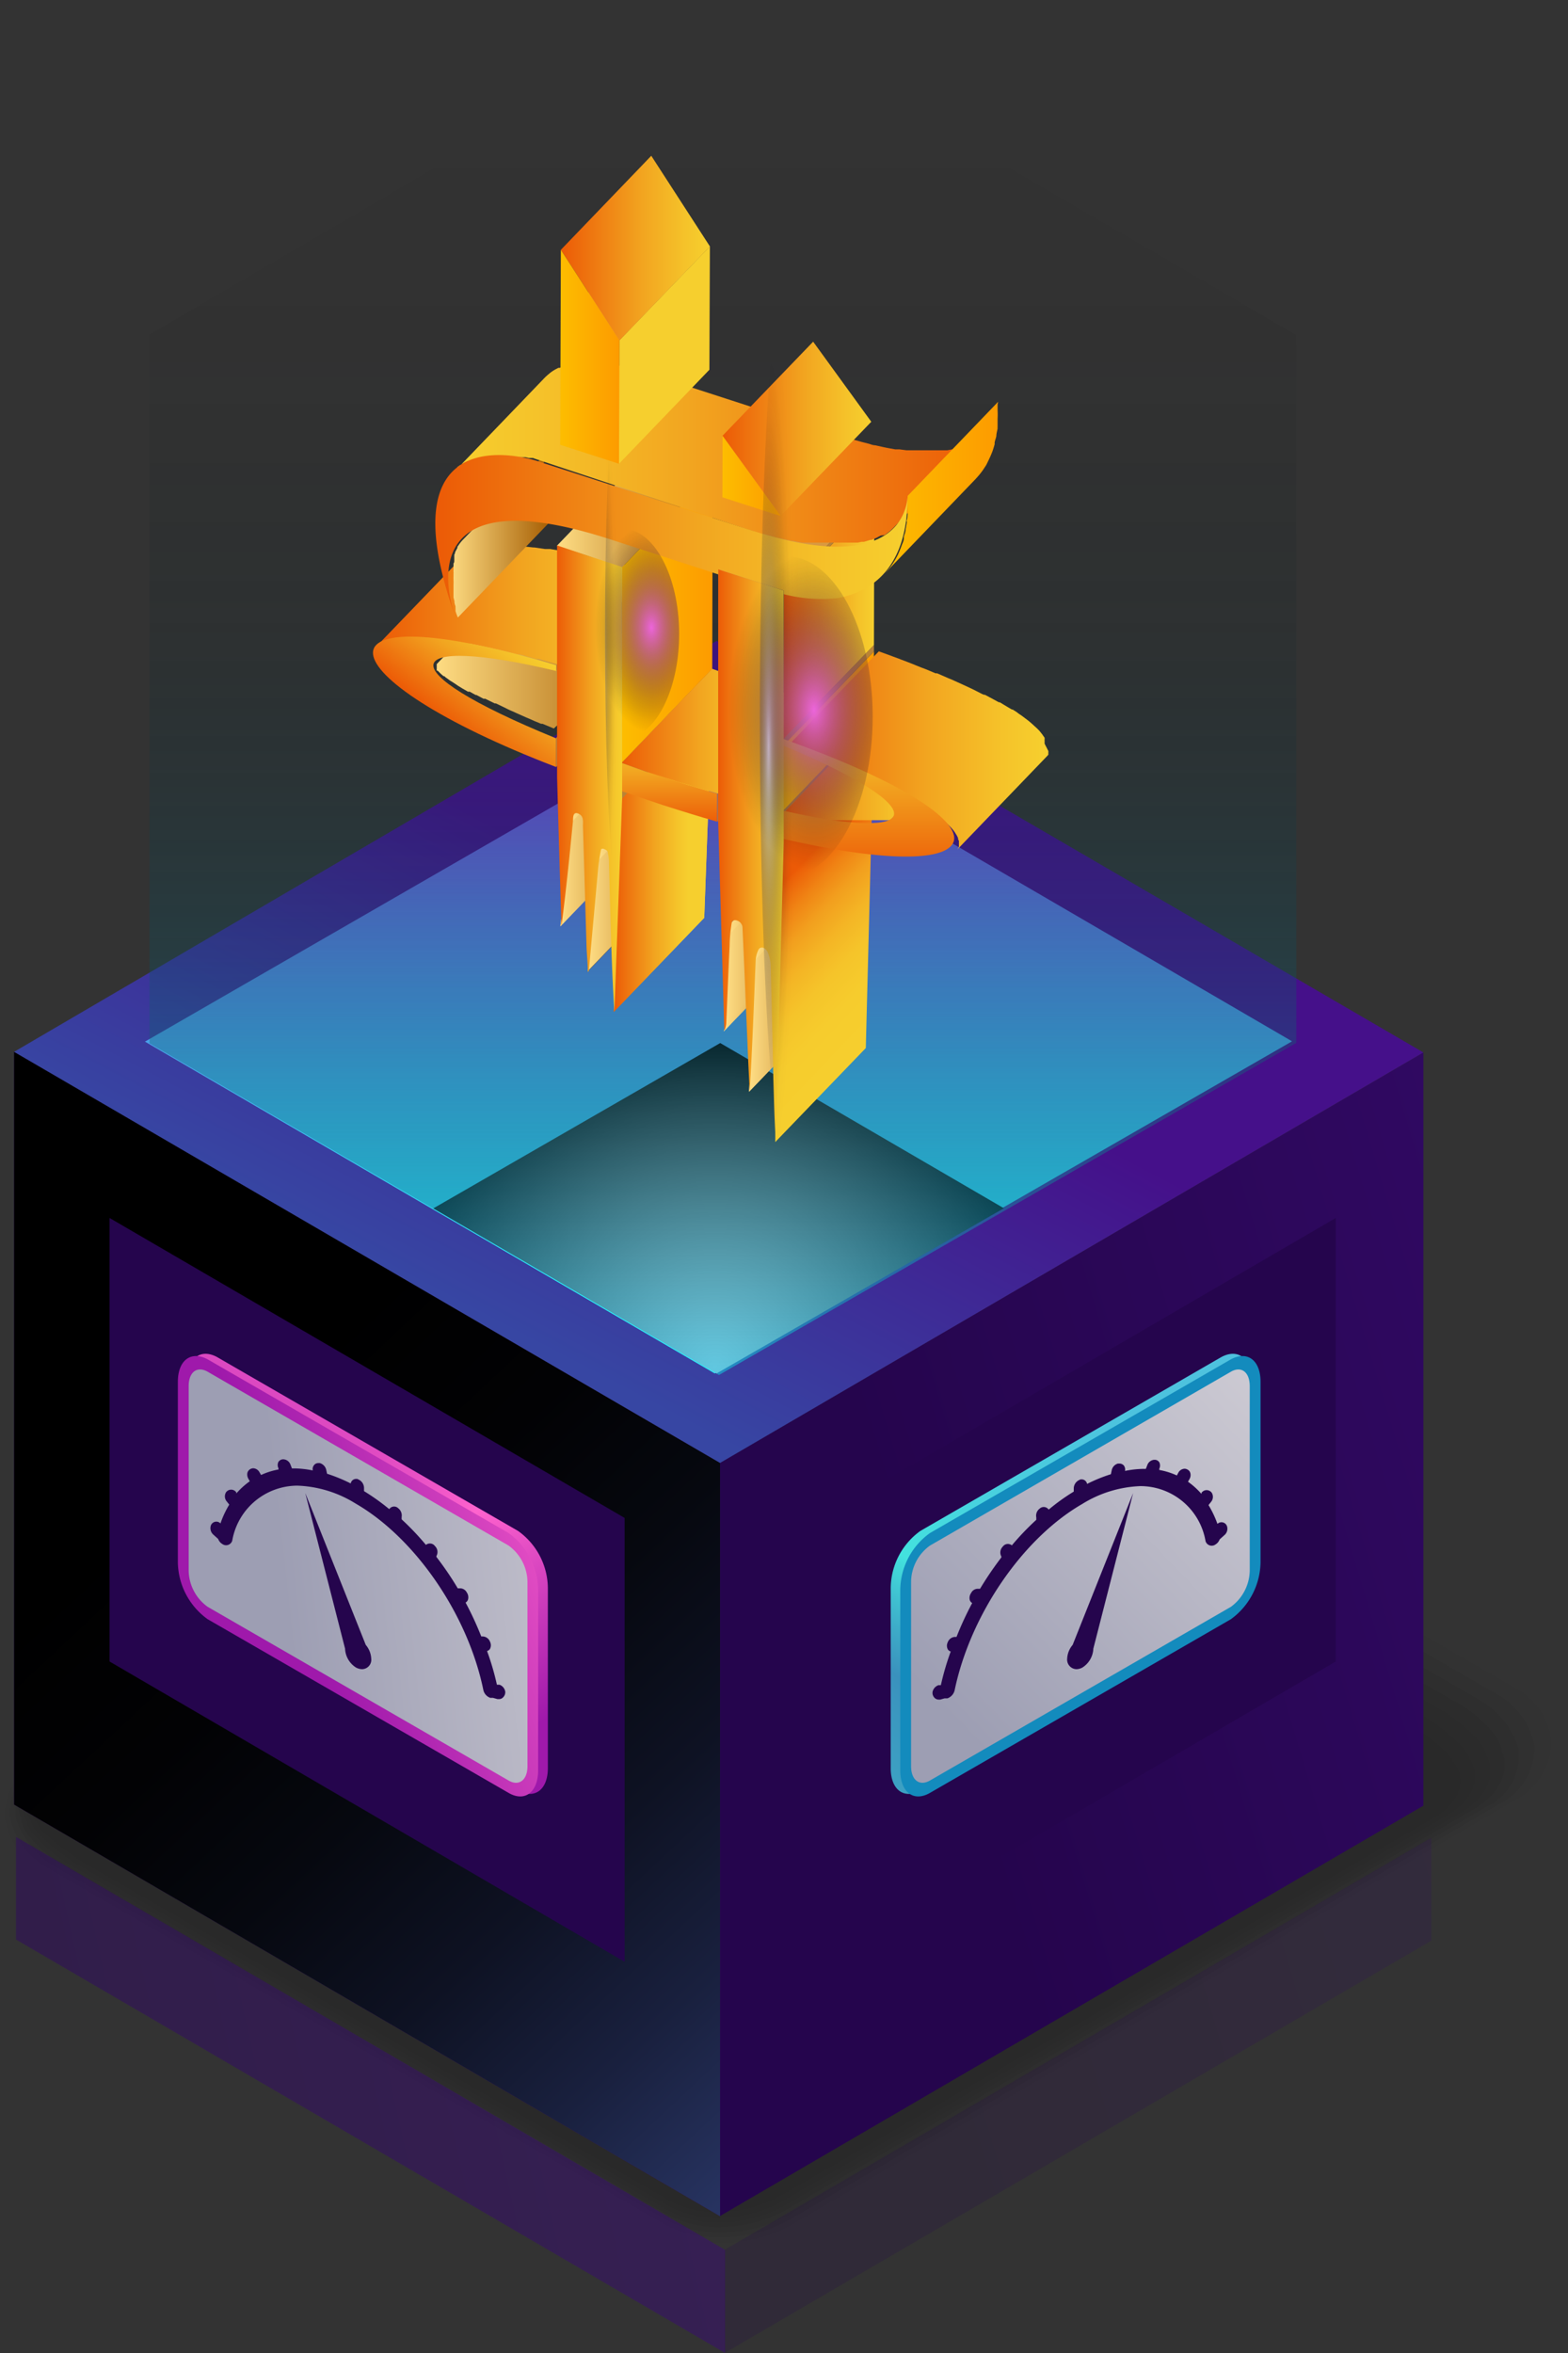 <svg xmlns="http://www.w3.org/2000/svg" xmlns:xlink="http://www.w3.org/1999/xlink" viewBox="0 0 100.06 150.13"><rect x="0" y="0" width="100.06" height="150.13" fill="#333333" stroke="none"/><defs><style>.cls-1{fill:none;}.cls-2{fill:url(#未命名的渐变_55);}.cls-3{fill:url(#未命名的渐变_55-2);}.cls-4{fill:url(#未命名的渐变_55-3);}.cls-5{fill:url(#未命名的渐变_55-4);}.cls-6{fill:url(#未命名的渐变_60);}.cls-7{isolation:isolate;}.cls-33,.cls-8{opacity:0.2;}.cls-9{opacity:0;}.cls-10{opacity:0.09;}.cls-11{opacity:0.18;}.cls-12{opacity:0.27;}.cls-13{opacity:0.36;}.cls-14{opacity:0.45;}.cls-15{opacity:0.55;}.cls-16{opacity:0.64;}.cls-17{opacity:0.73;}.cls-18{opacity:0.82;}.cls-19{opacity:0.91;}.cls-20{fill:url(#New_Gradient_Swatch_copy_25);}.cls-21{fill:url(#New_Gradient_Swatch_copy_25-2);}.cls-106,.cls-108,.cls-110,.cls-112,.cls-114,.cls-118,.cls-22,.cls-26{mix-blend-mode:color-dodge;}.cls-22{fill:url(#linear-gradient);}.cls-23{fill:#25054d;}.cls-24{fill:url(#linear-gradient-2);}.cls-25{fill:url(#New_Gradient_Swatch_copy_26);}.cls-27{fill:url(#Radial_Gradient_1);}.cls-28{fill:url(#linear-gradient-3);}.cls-29{fill:url(#New_Gradient_Swatch_copy_9);}.cls-30{fill:url(#New_Gradient_Swatch_copy_10);}.cls-31{fill:url(#linear-gradient-4);}.Graphic-Style-621{fill:url(#linear-gradient-5);}.cls-32{fill:url(#New_Gradient_Swatch_copy_10-2);}.cls-33{fill:url(#New_Gradient_Swatch_copy_25-3);}.cls-34{opacity:0.5;fill:url(#New_Gradient_Swatch_copy_25-4);}.cls-35{opacity:0.7;fill:url(#未命名的渐变_15);}.cls-107,.cls-109,.cls-111,.cls-113,.cls-119,.cls-35{mix-blend-mode:screen;}.cls-36{fill:url(#未命名的渐变_55-5);}.cls-37{fill:#ba8336;}.cls-38{fill:url(#linear-gradient-6);}.cls-39{fill:url(#linear-gradient-7);}.cls-40{clip-path:url(#clip-path);}.cls-41{fill:#ab7a31;}.cls-42{fill:#a7762f;}.cls-43{fill:#a1732e;}.cls-44{fill:#9c6e2c;}.cls-45{fill:#976b29;}.cls-46{fill:#926729;}.cls-47{fill:#8c6426;}.cls-48{fill:#886024;}.cls-49{fill:#825d23;}.cls-50{clip-path:url(#clip-path-2);}.cls-51{fill:url(#未命名的渐变_55-7);}.cls-52{fill:url(#未命名的渐变_55-8);}.cls-53{fill:url(#未命名的渐变_55-9);}.cls-54{fill:url(#未命名的渐变_55-10);}.cls-55{fill:url(#未命名的渐变_55-11);}.cls-56{fill:url(#未命名的渐变_55-12);}.cls-57{fill:url(#未命名的渐变_55-13);}.cls-58{fill:url(#未命名的渐变_55-14);}.cls-59{fill:url(#未命名的渐变_55-15);}.cls-60{fill:url(#未命名的渐变_55-16);}.cls-61{fill:url(#未命名的渐变_55-17);}.cls-62{clip-path:url(#clip-path-3);}.cls-63{fill:url(#未命名的渐变_55-19);}.cls-64{fill:url(#未命名的渐变_55-20);}.cls-65{fill:url(#未命名的渐变_55-21);}.cls-66{clip-path:url(#clip-path-4);}.cls-67{fill:url(#未命名的渐变_55-23);}.cls-68{fill:url(#未命名的渐变_55-24);}.cls-69{fill:url(#未命名的渐变_55-25);}.cls-70{fill:url(#未命名的渐变_55-26);}.cls-71{fill:url(#未命名的渐变_55-27);}.cls-72{fill:url(#未命名的渐变_55-28);}.cls-73{fill:url(#未命名的渐变_55-29);}.cls-74{fill:url(#未命名的渐变_55-30);}.cls-75{fill:url(#未命名的渐变_55-31);}.cls-76{clip-path:url(#clip-path-5);}.cls-77{fill:url(#未命名的渐变_55-33);}.cls-78{fill:url(#未命名的渐变_55-34);}.cls-79{fill:url(#未命名的渐变_55-35);}.cls-80{fill:url(#未命名的渐变_55-36);}.cls-81{fill:url(#未命名的渐变_55-37);}.cls-82{fill:url(#未命名的渐变_55-38);}.cls-83{fill:url(#未命名的渐变_55-39);}.cls-84{fill:url(#未命名的渐变_55-40);}.cls-85{clip-path:url(#clip-path-6);}.cls-86{clip-path:url(#clip-path-7);}.cls-87{fill:url(#linear-gradient-8);}.cls-88{fill:url(#未命名的渐变_60-4);}.cls-89{fill:url(#未命名的渐变_55-41);}.cls-90{fill:url(#未命名的渐变_61);}.cls-91{fill:url(#linear-gradient-9);}.cls-92{fill:url(#未命名的渐变_55-42);}.cls-93{fill:url(#linear-gradient-10);}.cls-94{fill:url(#linear-gradient-11);}.cls-95{fill:url(#linear-gradient-12);}.cls-96{fill:url(#linear-gradient-13);}.cls-97{fill:url(#linear-gradient-14);}.cls-98{fill:url(#linear-gradient-15);}.cls-99{fill:url(#linear-gradient-16);}.cls-100{fill:#d99940;}.cls-101{fill:url(#未命名的渐变_48);}.cls-102{fill:url(#linear-gradient-17);}.cls-103{fill:url(#linear-gradient-18);}.cls-104{fill:url(#linear-gradient-19);}.cls-105{fill:url(#linear-gradient-20);}.cls-106{fill:url(#Degradado_sin_nombre_724);}.cls-107{fill:url(#Degradado_sin_nombre_1217);}.cls-108{fill:url(#Degradado_sin_nombre_724-2);}.cls-109{fill:url(#Degradado_sin_nombre_1217-2);}.cls-110{fill:url(#Degradado_sin_nombre_724-3);}.cls-111{fill:url(#Degradado_sin_nombre_1217-3);}.cls-112{fill:url(#Degradado_sin_nombre_724-4);}.cls-113{fill:url(#Degradado_sin_nombre_1217-4);}.cls-114{fill:url(#Degradado_sin_nombre_724-5);}.cls-115{fill:#f6cf2e;}.cls-116{fill:url(#linear-gradient-21);}.cls-117{fill:url(#linear-gradient-22);}.cls-118{fill:url(#Degradado_sin_nombre_724-6);}.cls-119{fill:url(#Degradado_sin_nombre_1217-5);}</style><linearGradient id="未命名的渐变_55" x1="419.58" y1="330.73" x2="426.17" y2="330.73" gradientUnits="userSpaceOnUse"><stop offset="0" stop-color="#ffde85"/><stop offset="1" stop-color="#a45b00"/></linearGradient><linearGradient id="未命名的渐变_55-2" x1="421.33" y1="333.27" x2="427.88" y2="333.27" xlink:href="#未命名的渐变_55"/><linearGradient id="未命名的渐变_55-3" x1="430" y1="337.52" x2="436.25" y2="337.52" xlink:href="#未命名的渐变_55"/><linearGradient id="未命名的渐变_55-4" x1="431.62" y1="340.3" x2="438.01" y2="340.3" xlink:href="#未命名的渐变_55"/><linearGradient id="未命名的渐变_60" x1="422.99" y1="332.96" x2="429.26" y2="332.96" gradientUnits="userSpaceOnUse"><stop offset="0" stop-color="#ec5a06"/><stop offset="0.13" stop-color="#ee730f"/><stop offset="0.42" stop-color="#f2a520"/><stop offset="0.64" stop-color="#f5c32a"/><stop offset="0.76" stop-color="#f6cf2e"/></linearGradient><linearGradient id="New_Gradient_Swatch_copy_25" x1="59.39" y1="106.97" x2="177.63" y2="71.56" gradientUnits="userSpaceOnUse"><stop offset="0" stop-color="#25054d"/><stop offset="1" stop-color="#45108a"/></linearGradient><linearGradient id="New_Gradient_Swatch_copy_25-2" x1="-52.75" y1="121.33" x2="102.98" y2="86.42" xlink:href="#New_Gradient_Swatch_copy_25"/><linearGradient id="linear-gradient" x1="66.78" y1="150.52" x2="12.53" y2="92.61" gradientUnits="userSpaceOnUse"><stop offset="0" stop-color="#4b61b8"/><stop offset="0.13" stop-color="#38498a"/><stop offset="0.27" stop-color="#273360"/><stop offset="0.41" stop-color="#19203e"/><stop offset="0.55" stop-color="#0e1223"/><stop offset="0.7" stop-color="#06080f"/><stop offset="0.84" stop-color="#020204"/><stop offset="1"/></linearGradient><linearGradient id="linear-gradient-2" x1="86.03" y1="-9.41" x2="35.66" y2="86.57" gradientUnits="userSpaceOnUse"><stop offset="0.74" stop-color="#45108a"/><stop offset="1" stop-color="#3746a3"/></linearGradient><linearGradient id="New_Gradient_Swatch_copy_26" x1="45.85" y1="39.25" x2="45.85" y2="81.77" gradientUnits="userSpaceOnUse"><stop offset="0.03" stop-color="#7c1dc9"/><stop offset="0.21" stop-color="#6e41d2"/><stop offset="0.62" stop-color="#4c9be8"/><stop offset="1" stop-color="#2af6ff"/></linearGradient><radialGradient id="Radial_Gradient_1" cx="45.62" cy="87.16" r="20.88" gradientUnits="userSpaceOnUse"><stop offset="0" stop-color="#fff"/><stop offset="1"/></radialGradient><linearGradient id="linear-gradient-3" x1="397.45" y1="364.37" x2="417.04" y2="392.75" gradientUnits="userSpaceOnUse"><stop offset="0.17" stop-color="#dc48c1"/><stop offset="0.31" stop-color="#df4ac2"/><stop offset="0.41" stop-color="#e851c5"/><stop offset="0.49" stop-color="#f75dcb"/><stop offset="0.52" stop-color="#ff63ce"/><stop offset="0.91" stop-color="#9f19ab"/></linearGradient><linearGradient id="New_Gradient_Swatch_copy_9" x1="922.49" y1="2054.9" x2="955.47" y2="2054.9" gradientTransform="matrix(0.87, 0.5, 0.5, 1.44, -1433.94, -3056.78)" gradientUnits="userSpaceOnUse"><stop offset="0.04" stop-color="#9f19ab"/><stop offset="0.24" stop-color="#ae25b1"/><stop offset="0.65" stop-color="#d744bf"/><stop offset="1" stop-color="#ff63ce"/></linearGradient><linearGradient id="New_Gradient_Swatch_copy_10" x1="927.05" y1="2049.89" x2="980.87" y2="2072.48" gradientTransform="matrix(0.87, 0.5, 0.5, 1.44, -1433.94, -3056.78)" gradientUnits="userSpaceOnUse"><stop offset="0.04" stop-color="#9d9eb3"/><stop offset="0.58" stop-color="#d4d1d8"/><stop offset="1" stop-color="#eeebf2"/></linearGradient><linearGradient id="linear-gradient-4" x1="5242.41" y1="364.37" x2="5261.99" y2="392.75" gradientTransform="matrix(-1, 0, 0, 1, 5704.39, 0)" gradientUnits="userSpaceOnUse"><stop offset="0" stop-color="#4ec1de"/><stop offset="0.24" stop-color="#4dc4de"/><stop offset="0.45" stop-color="#49cfde"/><stop offset="0.64" stop-color="#43e1de"/><stop offset="0.65" stop-color="#43e2de"/><stop offset="0.77" stop-color="#3dabc8"/><stop offset="0.84" stop-color="#3a91bd"/><stop offset="0.88" stop-color="#3b96bf"/><stop offset="1" stop-color="#3ca0c3"/></linearGradient><linearGradient id="linear-gradient-5" x1="7922.73" y1="-364.75" x2="7987.43" y2="-384.12" gradientTransform="matrix(-0.87, 0.5, -0.5, 1.44, 7138.32, -3056.78)" gradientUnits="userSpaceOnUse"><stop offset="0.04" stop-color="#138bbd"/><stop offset="0.23" stop-color="#169ac7"/><stop offset="0.59" stop-color="#1fc3df"/><stop offset="1" stop-color="#2af6ff"/></linearGradient><linearGradient id="New_Gradient_Swatch_copy_10-2" x1="442.2" y1="389.08" x2="487.19" y2="345.11" gradientTransform="matrix(1, 0, 0, 1, 0, 0)" xlink:href="#New_Gradient_Swatch_copy_10"/><linearGradient id="New_Gradient_Swatch_copy_25-3" x1="61.44" y1="135.89" x2="158.21" y2="106.91" xlink:href="#New_Gradient_Swatch_copy_25"/><linearGradient id="New_Gradient_Swatch_copy_25-4" x1="-38.6" y1="147.62" x2="88.66" y2="119.09" xlink:href="#New_Gradient_Swatch_copy_25"/><linearGradient id="未命名的渐变_15" x1="46.13" y1="87.73" x2="46.13" y2="1.69" gradientUnits="userSpaceOnUse"><stop offset="0" stop-color="#1bb0d4"/><stop offset="0.05" stop-color="#189dbd" stop-opacity="0.89"/><stop offset="0.18" stop-color="#12738b" stop-opacity="0.66"/><stop offset="0.31" stop-color="#0c5060" stop-opacity="0.45"/><stop offset="0.45" stop-color="#08333e" stop-opacity="0.29"/><stop offset="0.58" stop-color="#041d23" stop-opacity="0.16"/><stop offset="0.72" stop-color="#020d0f" stop-opacity="0.07"/><stop offset="0.85" stop-color="#000304" stop-opacity="0.02"/><stop offset="1" stop-opacity="0"/></linearGradient><linearGradient id="未命名的渐变_55-5" x1="411.47" y1="319.81" x2="425.08" y2="319.81" xlink:href="#未命名的渐变_55"/><linearGradient id="linear-gradient-6" x1="407.83" y1="316.72" x2="425.1" y2="316.72" gradientUnits="userSpaceOnUse"><stop offset="0" stop-color="#ec5a06"/><stop offset="0.18" stop-color="#ee730f"/><stop offset="0.55" stop-color="#f2a520"/><stop offset="0.84" stop-color="#f5c32a"/><stop offset="1" stop-color="#f6cf2e"/></linearGradient><linearGradient id="linear-gradient-7" x1="412.57" y1="324.53" x2="416.96" y2="318.81" xlink:href="#linear-gradient-6"/><clipPath id="clip-path" transform="translate(-383.82 -278.19)"><path class="cls-1" d="M421.33,340.13l5.77-6s0,.05-.06.11l-5.78,6C421.31,340.18,421.33,340.16,421.33,340.13Z"/></clipPath><clipPath id="clip-path-2" transform="translate(-383.82 -278.19)"><path class="cls-2" d="M420.39,330.16l5.78-6c-.1.1-.07.34-.09.5-.22,2.22-.43,4.44-.73,6.64l-5.77,6c.29-2.2.51-4.42.73-6.64C420.32,330.5,420.29,330.26,420.39,330.16Z"/></clipPath><linearGradient id="未命名的渐变_55-7" x1="420.37" y1="327.17" x2="426.17" y2="327.17" xlink:href="#未命名的渐变_55"/><linearGradient id="未命名的渐变_55-8" x1="420.36" y1="327.2" x2="426.14" y2="327.2" xlink:href="#未命名的渐变_55"/><linearGradient id="未命名的渐变_55-9" x1="420.35" y1="327.22" x2="426.13" y2="327.22" xlink:href="#未命名的渐变_55"/><linearGradient id="未命名的渐变_55-10" x1="420.34" y1="327.25" x2="426.12" y2="327.25" xlink:href="#未命名的渐变_55"/><linearGradient id="未命名的渐变_55-11" x1="420.33" y1="327.27" x2="426.11" y2="327.27" xlink:href="#未命名的渐变_55"/><linearGradient id="未命名的渐变_55-12" x1="420.33" y1="327.31" x2="426.11" y2="327.31" xlink:href="#未命名的渐变_55"/><linearGradient id="未命名的渐变_55-13" x1="420.32" y1="327.35" x2="426.1" y2="327.35" xlink:href="#未命名的渐变_55"/><linearGradient id="未命名的渐变_55-14" x1="420.32" y1="327.41" x2="426.1" y2="327.41" xlink:href="#未命名的渐变_55"/><linearGradient id="未命名的渐变_55-15" x1="420.31" y1="327.51" x2="426.09" y2="327.51" xlink:href="#未命名的渐变_55"/><linearGradient id="未命名的渐变_55-16" x1="420.31" y1="327.61" x2="426.09" y2="327.61" xlink:href="#未命名的渐变_55"/><linearGradient id="未命名的渐变_55-17" x1="419.58" y1="330.97" x2="426.08" y2="330.97" xlink:href="#未命名的渐变_55"/><clipPath id="clip-path-3" transform="translate(-383.82 -278.19)"><path class="cls-3" d="M422.11,332.4l5.77-6c-.1.51-.16,1-.21,1.45-.19,2.09-.37,4.19-.57,6.28l-5.77,6,.57-6.28A11,11,0,0,1,422.11,332.4Z"/></clipPath><linearGradient id="未命名的渐变_55-19" x1="422.09" y1="329.44" x2="427.88" y2="329.44" xlink:href="#未命名的渐变_55"/><linearGradient id="未命名的渐变_55-20" x1="421.98" y1="329.8" x2="427.87" y2="329.8" xlink:href="#未命名的渐变_55"/><linearGradient id="未命名的渐变_55-21" x1="421.33" y1="333.62" x2="427.76" y2="333.62" xlink:href="#未命名的渐变_55"/><clipPath id="clip-path-4" transform="translate(-383.82 -278.19)"><path class="cls-4" d="M430.48,337.07l5.77-6a9.64,9.64,0,0,0-.14,1.51l-.21,4.83a1.22,1.22,0,0,1-.13.57L430,344a1.36,1.36,0,0,0,.13-.57c.07-1.61.13-3.22.21-4.83A9.64,9.64,0,0,1,430.48,337.07Z"/></clipPath><linearGradient id="未命名的渐变_55-23" x1="430.43" y1="334.22" x2="436.25" y2="334.22" xlink:href="#未命名的渐变_55"/><linearGradient id="未命名的渐变_55-24" x1="430.38" y1="334.58" x2="436.2" y2="334.58" xlink:href="#未命名的渐变_55"/><linearGradient id="未命名的渐变_55-25" x1="430.12" y1="337.65" x2="436.16" y2="337.65" xlink:href="#未命名的渐变_55"/><linearGradient id="未命名的渐变_55-26" x1="430.11" y1="340.57" x2="435.9" y2="340.57" xlink:href="#未命名的渐变_55"/><linearGradient id="未命名的渐变_55-27" x1="430.1" y1="340.66" x2="435.88" y2="340.66" xlink:href="#未命名的渐变_55"/><linearGradient id="未命名的渐变_55-28" x1="430.08" y1="340.74" x2="435.87" y2="340.74" xlink:href="#未命名的渐变_55"/><linearGradient id="未命名的渐变_55-29" x1="430.06" y1="340.82" x2="435.85" y2="340.82" xlink:href="#未命名的渐变_55"/><linearGradient id="未命名的渐变_55-30" x1="430.03" y1="340.89" x2="435.83" y2="340.89" xlink:href="#未命名的渐变_55"/><linearGradient id="未命名的渐变_55-31" x1="430" y1="340.95" x2="435.8" y2="340.95" xlink:href="#未命名的渐变_55"/><clipPath id="clip-path-5" transform="translate(-383.82 -278.19)"><path class="cls-5" d="M432.23,338.75l5.78-6a.18.18,0,0,0-.05.07,1.61,1.61,0,0,0-.18.7c-.11,2.78-.22,5.57-.38,8.33l-5.78,6c.17-2.76.27-5.55.38-8.33a1.77,1.77,0,0,1,.18-.7Z"/></clipPath><linearGradient id="未命名的渐变_55-33" x1="432.19" y1="335.78" x2="438.01" y2="335.78" xlink:href="#未命名的渐变_55"/><linearGradient id="未命名的渐变_55-34" x1="432.14" y1="335.85" x2="437.97" y2="335.85" xlink:href="#未命名的渐变_55"/><linearGradient id="未命名的渐变_55-35" x1="432.1" y1="335.95" x2="437.92" y2="335.95" xlink:href="#未命名的渐变_55"/><linearGradient id="未命名的渐变_55-36" x1="432.07" y1="336.06" x2="437.87" y2="336.06" xlink:href="#未命名的渐变_55"/><linearGradient id="未命名的渐变_55-37" x1="432.04" y1="336.17" x2="437.84" y2="336.17" xlink:href="#未命名的渐变_55"/><linearGradient id="未命名的渐变_55-38" x1="432.02" y1="336.28" x2="437.81" y2="336.28" xlink:href="#未命名的渐变_55"/><linearGradient id="未命名的渐变_55-39" x1="432.01" y1="336.38" x2="437.8" y2="336.38" xlink:href="#未命名的渐变_55"/><linearGradient id="未命名的渐变_55-40" x1="431.62" y1="340.64" x2="437.78" y2="340.64" xlink:href="#未命名的渐变_55"/><clipPath id="clip-path-6" transform="translate(-383.82 -278.19)"><path class="cls-1" d="M430.53,337l5.77-6a.22.22,0,0,0-.05.08l-5.77,6A.22.22,0,0,1,430.53,337Z"/></clipPath><clipPath id="clip-path-7" transform="translate(-383.82 -278.19)"><path class="cls-6" d="M423.48,329.17l5.78-6c-.17,4.5-.33,9-.5,13.58l-5.77,6C423.15,338.21,423.32,333.67,423.48,329.17Z"/></clipPath><linearGradient id="linear-gradient-8" x1="426.56" y1="330.82" x2="426.53" y2="324.68" xlink:href="#linear-gradient-6"/><linearGradient id="未命名的渐变_60-4" x1="423.49" y1="324.85" x2="435.39" y2="324.85" xlink:href="#未命名的渐变_60"/><linearGradient id="未命名的渐变_55-41" x1="412.42" y1="312.13" x2="419.07" y2="312.13" xlink:href="#未命名的渐变_55"/><linearGradient id="未命名的渐变_61" x1="433.11" y1="335.25" x2="444.02" y2="345.61" gradientUnits="userSpaceOnUse"><stop offset="0" stop-color="#ec5a06"/><stop offset="0.02" stop-color="#ed6309"/><stop offset="0.11" stop-color="#f08414"/><stop offset="0.2" stop-color="#f29f1e"/><stop offset="0.31" stop-color="#f4b525"/><stop offset="0.42" stop-color="#f5c42a"/><stop offset="0.55" stop-color="#f6cc2d"/><stop offset="0.76" stop-color="#f6cf2e"/></linearGradient><linearGradient id="linear-gradient-9" x1="49.98" y1="46.64" x2="55.76" y2="46.64" gradientUnits="userSpaceOnUse"><stop offset="0" stop-color="#fdbd00"/><stop offset="1" stop-color="#fd9b00"/></linearGradient><linearGradient id="未命名的渐变_55-42" x1="35.53" y1="32.51" x2="45.48" y2="32.51" xlink:href="#未命名的渐变_55"/><linearGradient id="linear-gradient-10" x1="39.67" y1="39.43" x2="45.48" y2="39.43" xlink:href="#linear-gradient-9"/><linearGradient id="linear-gradient-11" x1="419.3" y1="327.89" x2="423.52" y2="327.89" xlink:href="#linear-gradient-6"/><linearGradient id="linear-gradient-12" x1="433.79" y1="327.31" x2="442.26" y2="327.31" xlink:href="#linear-gradient-6"/><linearGradient id="linear-gradient-13" x1="433.81" y1="325.76" x2="450.48" y2="325.76" xlink:href="#linear-gradient-6"/><linearGradient id="linear-gradient-14" x1="439.25" y1="334.08" x2="439.25" y2="323.16" xlink:href="#linear-gradient-6"/><linearGradient id="linear-gradient-15" x1="49.99" y1="39.53" x2="55.79" y2="39.53" xlink:href="#linear-gradient-6"/><linearGradient id="linear-gradient-16" x1="429.61" y1="332.81" x2="433.83" y2="332.81" xlink:href="#linear-gradient-6"/><linearGradient id="未命名的渐变_48" x1="412.62" y1="307.16" x2="446.61" y2="307.16" gradientUnits="userSpaceOnUse"><stop offset="0" stop-color="#f6cf2e"/><stop offset="0.16" stop-color="#f5c32a"/><stop offset="0.45" stop-color="#f2a520"/><stop offset="0.82" stop-color="#ee730f"/><stop offset="1" stop-color="#ec5a06"/></linearGradient><linearGradient id="linear-gradient-17" x1="429.92" y1="308.54" x2="433.64" y2="308.54" xlink:href="#linear-gradient-9"/><linearGradient id="linear-gradient-18" x1="46.11" y1="27.35" x2="55.6" y2="27.35" xlink:href="#linear-gradient-6"/><linearGradient id="linear-gradient-19" x1="411.61" y1="312.28" x2="441.74" y2="312.28" xlink:href="#linear-gradient-6"/><linearGradient id="linear-gradient-20" x1="440.1" y1="309.37" x2="447.52" y2="309.37" xlink:href="#linear-gradient-9"/><radialGradient id="Degradado_sin_nombre_724" cx="466.92" cy="409.32" r="9.47" gradientTransform="translate(87.39 -868.21) rotate(90) scale(1.95 0.12)" gradientUnits="userSpaceOnUse"><stop offset="0" stop-color="#fff"/><stop offset="0.02" stop-color="#f7f7f7" stop-opacity="0.97"/><stop offset="0.13" stop-color="#bebebe" stop-opacity="0.74"/><stop offset="0.25" stop-color="#8b8b8b" stop-opacity="0.54"/><stop offset="0.37" stop-color="#606060" stop-opacity="0.38"/><stop offset="0.49" stop-color="#3d3d3d" stop-opacity="0.24"/><stop offset="0.62" stop-color="#222" stop-opacity="0.14"/><stop offset="0.74" stop-color="#0f0f0f" stop-opacity="0.06"/><stop offset="0.87" stop-color="#040404" stop-opacity="0.01"/><stop offset="1" stop-opacity="0"/></radialGradient><radialGradient id="Degradado_sin_nombre_1217" cx="512.06" cy="579.9" r="9.47" gradientTransform="translate(261.93 -323.52) rotate(90) scale(0.71 0.38)" gradientUnits="userSpaceOnUse"><stop offset="0" stop-color="#ec65da"/><stop offset="0.03" stop-color="#e562d3" stop-opacity="0.97"/><stop offset="0.39" stop-color="#84397a" stop-opacity="0.56"/><stop offset="0.68" stop-color="#3d1a38" stop-opacity="0.26"/><stop offset="0.89" stop-color="#110710" stop-opacity="0.07"/><stop offset="1" stop-opacity="0"/></radialGradient><radialGradient id="Degradado_sin_nombre_724-2" cx="469.62" cy="319.48" r="14.39" xlink:href="#Degradado_sin_nombre_724"/><radialGradient id="Degradado_sin_nombre_1217-2" cx="519.48" cy="552.59" r="14.4" xlink:href="#Degradado_sin_nombre_1217"/><radialGradient id="Degradado_sin_nombre_724-3" cx="1270.34" cy="3971.13" r="6.24" gradientTransform="matrix(-1.88, -0.51, -0.03, 0.11, 2933.29, 508.54)" xlink:href="#Degradado_sin_nombre_724"/><radialGradient id="Degradado_sin_nombre_1217-3" cx="2711.66" cy="1662.58" r="6.24" gradientTransform="matrix(0, -0.71, -0.38, 0, 1063, 2237.68)" xlink:href="#Degradado_sin_nombre_1217"/><radialGradient id="Degradado_sin_nombre_724-4" cx="1414.31" cy="15796.72" r="3.44" gradientTransform="matrix(1.3, -1.45, -0.09, -0.08, -23.66, 3601.98)" xlink:href="#Degradado_sin_nombre_724"/><radialGradient id="Degradado_sin_nombre_1217-4" cx="3105.89" cy="5258.42" r="3.44" gradientTransform="matrix(0.71, 0, 0, -0.38, -1771.58, 2337.84)" xlink:href="#Degradado_sin_nombre_1217"/><radialGradient id="Degradado_sin_nombre_724-5" cx="1287.58" cy="19356.33" r="3.27" gradientTransform="matrix(1.36, -1.39, -0.08, -0.08, 309.9, 3676.51)" xlink:href="#Degradado_sin_nombre_724"/><linearGradient id="linear-gradient-21" x1="35.79" y1="15.83" x2="45.3" y2="15.83" xlink:href="#linear-gradient-6"/><linearGradient id="linear-gradient-22" x1="35.75" y1="22.77" x2="39.53" y2="22.77" xlink:href="#linear-gradient-9"/><radialGradient id="Degradado_sin_nombre_724-6" cx="1341.97" cy="8676.91" r="2.06" gradientTransform="matrix(-0.03, -1.96, -0.12, 0, 1504.58, 2909.03)" xlink:href="#Degradado_sin_nombre_724"/><radialGradient id="Degradado_sin_nombre_1217-5" cx="2907.8" cy="3093.48" r="2.06" gradientTransform="matrix(0, -0.71, -0.39, 0, 1639.9, 2379.4)" xlink:href="#Degradado_sin_nombre_1217"/></defs><title>图标2</title><g class="cls-7"><g id="图层_1" data-name="图层 1"><g class="cls-8"><path class="cls-9" d="M429.91,421.58a7.59,7.59,0,0,1-3.79-.91L386,397.5a4,4,0,0,1-2.17-3.46,4.66,4.66,0,0,1,2.61-3.93l46.75-27.49a9.25,9.25,0,0,1,4.6-1.17,7.59,7.59,0,0,1,3.79.91l40.13,23.17a4,4,0,0,1,2.17,3.46,4.67,4.67,0,0,1-2.62,3.94l-46.74,27.48A9.28,9.28,0,0,1,429.91,421.58Z" transform="translate(-383.82 -278.19)"/><path class="cls-10" d="M432.61,363.2a9.09,9.09,0,0,1,4.55-1.13,8.12,8.12,0,0,1,2.37.35,6.65,6.65,0,0,1,1.36.59l39.66,22.89a4.4,4.4,0,0,1,2.27,3.32,4.29,4.29,0,0,1-2.42,3.89l-46,27a7.68,7.68,0,0,1-.81.41,9.46,9.46,0,0,1-3.71.77,7.42,7.42,0,0,1-3.72-.89l-39.75-22.95a4.39,4.39,0,0,1-2.28-3.32,4.27,4.27,0,0,1,2.42-3.89Z" transform="translate(-383.82 -278.19)"/><path class="cls-11" d="M432,363.79a8.94,8.94,0,0,1,4.5-1.11,8.25,8.25,0,0,1,2.34.38,8,8,0,0,1,1.33.59l39.19,22.63a4.94,4.94,0,0,1,2.37,3.17,4,4,0,0,1-2.23,3.85l-45.2,26.47c-.21.12-.56.3-.79.4a9.17,9.17,0,0,1-3.64.78,7.21,7.21,0,0,1-3.66-.86l-39.37-22.73a4.94,4.94,0,0,1-2.38-3.18,3.94,3.94,0,0,1,2.22-3.85Z" transform="translate(-383.82 -278.19)"/><path class="cls-12" d="M431.48,364.38a8.74,8.74,0,0,1,4.45-1.08,7.83,7.83,0,0,1,2.29.4,8.71,8.71,0,0,1,1.31.6l38.72,22.35a5.58,5.58,0,0,1,2.46,3,3.6,3.6,0,0,1-2,3.81l-44.43,26c-.19.11-.57.31-.78.4a9.16,9.16,0,0,1-3.56.78,7.07,7.07,0,0,1-3.6-.82l-39-22.52a5.66,5.66,0,0,1-2.49-3,3.61,3.61,0,0,1,2-3.81Z" transform="translate(-383.82 -278.19)"/><path class="cls-13" d="M430.91,365a8.48,8.48,0,0,1,4.4-1.05,7.63,7.63,0,0,1,2.26.42,10,10,0,0,1,1.28.6L477.11,387c.87.5,2.55,2,2.55,2.88.56,1.3-.11,2.78-1.82,3.77l-43.67,25.44c-.16.1-.58.32-.76.41a9.19,9.19,0,0,1-3.49.79,6.9,6.9,0,0,1-3.53-.8l-38.62-22.3c-.88-.51-2.59-2-2.59-2.9-.56-1.3.12-2.78,1.83-3.77Z" transform="translate(-383.82 -278.19)"/><path class="cls-14" d="M430.35,365.55a8.26,8.26,0,0,1,4.34-1,7.75,7.75,0,0,1,2.23.44,10.33,10.33,0,0,1,1.25.61L476,387.4c.75.44,2.65,2,2.65,2.74.7,1.24.09,2.73-1.63,3.73L434.09,418.8c-.14.08-.6.33-.75.4a8.89,8.89,0,0,1-3.42.8,6.66,6.66,0,0,1-3.46-.77l-38.24-22.08c-.76-.43-2.7-2-2.7-2.76-.7-1.24-.09-2.74,1.63-3.73Z" transform="translate(-383.82 -278.19)"/><path class="cls-15" d="M429.78,366.14a8,8,0,0,1,4.29-1,7.47,7.47,0,0,1,2.2.46c.22.08,1,.5,1.22.61l37.32,21.55c.63.36,2.74,2,2.74,2.58.85,1.19.31,2.7-1.42,3.7L434,418.48c-.12.07-.61.34-.74.4a8.68,8.68,0,0,1-3.35.8,6.45,6.45,0,0,1-3.4-.74l-37.86-21.86c-.63-.36-2.8-2-2.8-2.62-.84-1.18-.3-2.69,1.43-3.69Z" transform="translate(-383.82 -278.19)"/><path class="cls-16" d="M429.21,366.73a8,8,0,0,1,4.25-1,7.45,7.45,0,0,1,2.15.49c.18.07,1.05.53,1.2.62l36.85,21.27c.5.29,2.84,1.93,2.84,2.44,1,1.13.52,2.65-1.23,3.66l-41.35,23.91-.72.39a8.52,8.52,0,0,1-3.28.81,6.3,6.3,0,0,1-3.33-.7L389.1,397c-.5-.29-2.89-2-2.89-2.47-1-1.13-.52-2.65,1.22-3.66Z" transform="translate(-383.82 -278.19)"/><path class="cls-17" d="M428.65,367.31a7.67,7.67,0,0,1,4.19-.92,7.24,7.24,0,0,1,2.12.51c.13.05,1.06.55,1.17.62l36.38,21c.38.22,2.94,1.92,2.94,2.3,1.13,1.07.73,2.6-1,3.62l-40.58,23.4-.71.39a8.41,8.41,0,0,1-3.2.82,6.18,6.18,0,0,1-3.27-.68l-37.11-21.43c-.38-.21-3-1.95-3-2.33-1.13-1.07-.73-2.6,1-3.62Z" transform="translate(-383.82 -278.19)"/><path class="cls-18" d="M428.08,367.9a7.52,7.52,0,0,1,4.14-.89,7,7,0,0,1,2.09.53l1.14.62,35.91,20.74a18.66,18.66,0,0,1,3,2.15c1.27,1,.93,2.55-.84,3.57l-39.81,22.89s-.64.37-.7.39a8,8,0,0,1-3.12.83,6,6,0,0,1-3.21-.65L390,396.87a20.54,20.54,0,0,1-3.1-2.19c-1.27-1-.94-2.55.83-3.58Z" transform="translate(-383.82 -278.19)"/><path class="cls-19" d="M427.51,368.49a7.37,7.37,0,0,1,4.09-.86,6.63,6.63,0,0,1,2,.55l1.12.63,35.45,20.46c.12.08,3.12,1.88,3.12,2,1.41,1,1.15,2.51-.63,3.53l-39,22.38-.69.39a7.81,7.81,0,0,1-3.05.83,5.74,5.74,0,0,1-3.14-.62l-36.35-21c-.13-.07-3.21-1.92-3.21-2.05-1.41-.95-1.15-2.51.63-3.53Z" transform="translate(-383.82 -278.19)"/><path d="M426.86,417.51l-39.29-22.69c-1.55-.89-1.36-2.46.43-3.49L427,369.07a6.75,6.75,0,0,1,6.05-.25l39.29,22.69c1.55.89,1.36,2.46-.43,3.49l-38.95,22.25A6.72,6.72,0,0,1,426.86,417.51Z" transform="translate(-383.82 -278.19)"/></g><polygon class="cls-20" points="45.93 93.34 45.93 141.4 90.83 115.21 90.83 67.15 45.93 93.34"/><polygon class="cls-21" points="45.95 93.34 45.95 141.4 0.9 115.14 0.9 67.11 45.95 93.34"/><polygon class="cls-22" points="45.95 93.34 45.95 141.4 0.9 115.14 0.9 67.11 45.95 93.34"/><polygon class="cls-23" points="6.99 106.01 6.99 77.71 39.86 96.85 39.86 125.17 6.99 106.01"/><polygon class="cls-23" points="85.24 106.01 85.24 77.71 52.38 96.85 52.38 125.17 85.24 106.01"/><polygon class="cls-24" points="0.9 67.11 45.95 93.34 90.83 67.15 45.73 40.89 0.9 67.11"/><polygon class="cls-25" points="9.25 66.46 45.61 87.63 82.45 66.44 46.06 45.24 9.25 66.46"/><g class="cls-26"><polygon class="cls-27" points="27.65 77.1 45.73 87.63 64.06 77.09 45.96 66.55 27.65 77.1"/></g><path class="cls-28" d="M416.88,392.44l-19.2-11.09a4.53,4.53,0,0,1-1.89-3.61V366.21c0-1.39.85-2,1.89-1.43l19.2,11.09a4.52,4.52,0,0,1,1.9,3.62V391C418.78,392.4,417.93,393,416.88,392.44Z" transform="translate(-383.82 -278.19)"/><path class="cls-29" d="M416.27,392.58l-19.2-11.08a4.55,4.55,0,0,1-1.9-3.62V366.36c0-1.4.85-2,1.9-1.44L416.27,376a4.54,4.54,0,0,1,1.89,3.62v11.52C418.16,392.54,417.31,393.19,416.27,392.58Z" transform="translate(-383.82 -278.19)"/><path class="cls-30" d="M395.86,378.4V366.63c0-.9.54-1.3,1.21-.92l19.2,11.09a2.91,2.91,0,0,1,1.21,2.31v11.77c0,.89-.55,1.3-1.21.91l-19.2-11.08A2.9,2.9,0,0,1,395.86,378.4Z" transform="translate(-383.82 -278.19)"/><path class="cls-23" d="M416.06,386.11a.57.57,0,0,0-.37-.43l-.16,0a17,17,0,0,0-.63-2.15.3.3,0,0,0,.19-.14.5.5,0,0,0,0-.45.52.52,0,0,0-.48-.34h-.08a20.37,20.37,0,0,0-1-2.16.34.34,0,0,0,.16-.21.54.54,0,0,0-.08-.43.49.49,0,0,0-.41-.27h-.11l-.06,0a19.78,19.78,0,0,0-1.36-2l0-.06a.52.52,0,0,0-.09-.63.4.4,0,0,0-.58-.08,17.18,17.18,0,0,0-1.55-1.63l0-.15a.58.58,0,0,0-.22-.56.37.37,0,0,0-.57.06,14,14,0,0,0-1.61-1.15v-.2a.6.6,0,0,0-.31-.52l-.12-.06h-.07a.35.35,0,0,0-.35.29,10.47,10.47,0,0,0-1.51-.62l-.05-.24a.59.59,0,0,0-.41-.44h-.1a.34.34,0,0,0-.27.13.4.4,0,0,0-.08.34,6.29,6.29,0,0,0-1.2-.13h-.13l-.09-.23a.51.51,0,0,0-.44-.35h-.06a.37.37,0,0,0-.27.16.45.45,0,0,0,0,.41l0,.08a4.49,4.49,0,0,0-1.11.35l-.1-.17a.48.48,0,0,0-.4-.26.45.45,0,0,0-.2.06.41.41,0,0,0-.17.22.54.54,0,0,0,.06.39l.09.16a4.86,4.86,0,0,0-.86.78l0-.07a.4.4,0,0,0-.66,0,.5.5,0,0,0,.06.59l.15.19a6,6,0,0,0-.56,1.2.37.37,0,0,0-.63.19.55.55,0,0,0,.18.53l.3.27a.64.64,0,0,0,.19.27l.1.07a.41.41,0,0,0,.61-.23,4.23,4.23,0,0,1,4.17-3.51,7.52,7.52,0,0,1,3.7,1.14c3.81,2.2,7.16,7.08,8.15,11.88a.69.69,0,0,0,.45.52l.08,0h0l.09,0,.29.08h.1a.35.35,0,0,0,.27-.13A.45.45,0,0,0,416.06,386.11Zm-4.66-9Z" transform="translate(-383.82 -278.19)"/><path class="cls-23" d="M403.3,373.45l2.54,9.93v0a1.5,1.5,0,0,0,.69,1.2.86.86,0,0,0,.39.11.6.6,0,0,0,.59-.67,1.46,1.46,0,0,0-.35-.88Z" transform="translate(-383.82 -278.19)"/><path class="cls-31" d="M442.55,392.44l19.2-11.09a4.51,4.51,0,0,0,1.9-3.61V366.21c0-1.39-.85-2-1.9-1.43l-19.2,11.09a4.54,4.54,0,0,0-1.89,3.62V391C440.66,392.4,441.51,393,442.55,392.44Z" transform="translate(-383.82 -278.19)"/><path class="Graphic-Style-621" d="M443.17,392.58l19.2-11.08a4.57,4.57,0,0,0,1.89-3.62V366.36c0-1.4-.85-2-1.89-1.44L443.17,376a4.52,4.52,0,0,0-1.9,3.62v11.52C441.27,392.54,442.12,393.19,443.17,392.58Z" transform="translate(-383.82 -278.19)"/><path class="cls-32" d="M463.57,378.4V366.63c0-.9-.54-1.3-1.2-.92l-19.2,11.09a2.88,2.88,0,0,0-1.21,2.31v11.77c0,.89.54,1.3,1.21.91l19.2-11.08A2.92,2.92,0,0,0,463.57,378.4Z" transform="translate(-383.82 -278.19)"/><path class="cls-23" d="M443.44,386.5a.37.37,0,0,0,.27.13h.11l.28-.08.1,0h0l.08,0a.72.72,0,0,0,.46-.52c1-4.8,4.33-9.68,8.14-11.88a7.55,7.55,0,0,1,3.71-1.14,4.22,4.22,0,0,1,4.16,3.51.41.41,0,0,0,.61.23l.1-.07a.64.64,0,0,0,.19-.27l.3-.27a.53.53,0,0,0,.18-.53.37.37,0,0,0-.62-.19,6.66,6.66,0,0,0-.57-1.2l.15-.19a.5.5,0,0,0,.06-.59.4.4,0,0,0-.66,0l0,.07a4.86,4.86,0,0,0-.86-.78l.09-.16a.5.5,0,0,0,.06-.39.34.34,0,0,0-.17-.22.39.39,0,0,0-.2-.06.48.48,0,0,0-.4.26l-.09.17a4.57,4.57,0,0,0-1.12-.35l0-.08a.48.48,0,0,0,0-.41.35.35,0,0,0-.27-.16h-.06a.51.51,0,0,0-.44.35l-.09.23h-.13a6.29,6.29,0,0,0-1.2.13.43.43,0,0,0-.07-.34.37.37,0,0,0-.28-.13h-.1a.56.56,0,0,0-.4.44l-.05.24a10.13,10.13,0,0,0-1.52.62.35.35,0,0,0-.34-.29h-.08l-.12.06a.6.6,0,0,0-.31.52v.2a13.13,13.13,0,0,0-1.6,1.15.38.38,0,0,0-.58-.06.56.56,0,0,0-.21.56l0,.15a17.27,17.27,0,0,0-1.56,1.63.4.4,0,0,0-.58.08.53.53,0,0,0-.09.63l0,.06a21.6,21.6,0,0,0-1.36,2l-.06,0h-.11a.48.48,0,0,0-.4.27.55.55,0,0,0-.09.43.34.34,0,0,0,.16.21,20.37,20.37,0,0,0-1,2.16h-.08a.52.52,0,0,0-.48.34.5.5,0,0,0,0,.45.3.3,0,0,0,.19.14,17,17,0,0,0-.63,2.15l-.15,0a.58.58,0,0,0-.38.43A.45.45,0,0,0,443.44,386.5Zm4.59-9.41Z" transform="translate(-383.82 -278.19)"/><path class="cls-23" d="M456.13,373.45l-2.54,9.93v0a1.5,1.5,0,0,1-.69,1.2.82.82,0,0,1-.39.11.61.61,0,0,1-.59-.67,1.46,1.46,0,0,1,.35-.88Z" transform="translate(-383.82 -278.19)"/><polygon class="cls-33" points="46.24 143.55 46.24 150.13 91.34 123.82 91.34 117.25 46.24 143.55"/><polygon class="cls-34" points="46.27 143.55 46.27 150.13 1.02 123.75 1.02 117.2 46.27 143.55"/><polygon class="cls-35" points="82.72 21.37 46.02 0 9.54 21.34 9.54 66.57 45.88 87.73 82.72 66.54 82.72 21.37"/><path class="cls-36" d="M425.08,319.27l-.72-.3-.2-.09-.34-.14-.23-.1-.33-.14-.2-.09-.36-.16-.14-.07-.49-.22h0l-.69-.33-.08,0-.6-.3-.11-.06-.46-.24,0,0-.38-.21-.11-.07-.24-.14-.1-.05-.3-.19-.08-.05-.18-.12-.09-.06-.14-.09-.09-.07-.13-.09-.08-.06-.11-.09-.08-.06-.09-.08-.07-.06-.08-.08-.06,0-.07-.08-.05,0-.06-.07-.05-.07h0l-.07-.1h0l0-.1h0a.32.32,0,0,1,0-.09h0a.36.36,0,0,1,0-.1h0a.11.11,0,0,1,0-.08h0a.19.19,0,0,1,0-.07h0l0-.07h0a.18.18,0,0,1,.05-.07l-5.78,6,0,0a.08.08,0,0,0,0,0h0l0,0s0,0,0,0h0s0,0,0,0v0h0v.07h0v.09h0v.08h0v0l0,.05v0h0l0,0,0,.06h0l0,0,0,0,0,.07.06,0,.07.07.06.06.08.08.07.06.09.08.05,0,0,0,.1.09.09.06.12.09.07.05,0,0,.15.09.09.06.18.12.07.05h0l.31.19.09.05.24.14.06,0,.05,0,.38.21.05,0,.45.24.06,0,.05,0,.61.3.08,0,.68.33h0c.15.08.32.15.48.22l.15.07.36.16.2.09.33.14.22.1.34.14.12.05.09,0,.72.3Z" transform="translate(-383.82 -278.19)"/><polygon class="cls-37" points="35.49 47.08 41.27 41.08 41.26 42.94 35.49 48.94 35.49 47.08"/><polygon class="cls-37" points="35.51 42.44 41.28 36.44 41.28 36.77 35.51 42.77 35.51 42.44"/><path class="cls-38" d="M425.1,314.63l-.24-.07-.92-.26-.18-.05-1-.28-.16,0-.29-.07-.42-.11-.43-.1-.61-.14-.37-.08-.09,0-.78-.16-.14,0-.54-.09-.15,0-.18,0-.68-.1h-.07l-.66-.07H417l-.25,0-.38,0h-1.15l-.25,0h-.1l-.1,0h-.1l-.23.05h0l-.25.07,0,0-.08,0-.1.05-.08,0-.06,0a.86.86,0,0,0-.18.14l-5.78,6a1.24,1.24,0,0,1,.18-.14l.07,0,.17-.09.08,0a2.13,2.13,0,0,1,.3-.09h0l.34-.06.1,0,.35,0h.74l.41,0,.37,0,.34,0h.1l.67.07h.05l.69.1.17,0,.7.12.14,0,.86.18.37.08.62.14.42.1.72.18.15,0,1,.28.17,0,1.16.34h0Z" transform="translate(-383.82 -278.19)"/><path class="cls-39" d="M419.31,327.13c-15-5.75-16.16-11.29,0-6.5V321c-9.88-2.36-11-.19,0,4.3Z" transform="translate(-383.82 -278.19)"/><g class="cls-7"><g class="cls-40"><g class="cls-7"><polyline class="cls-41" points="37.51 61.94 43.29 55.94 43.29 55.94 37.51 61.94 37.51 61.94"/><polyline class="cls-42" points="37.51 61.94 43.29 55.94 43.29 55.95 37.51 61.95 37.51 61.94"/><polyline class="cls-43" points="37.51 61.95 43.29 55.95 43.29 55.95 37.51 61.95 37.51 61.95"/><polyline class="cls-44" points="37.51 61.95 43.29 55.95 43.29 55.95 37.51 61.95 37.51 61.95"/><polyline class="cls-45" points="37.51 61.95 43.29 55.95 43.29 55.95 37.51 61.95 37.51 61.95"/><polyline class="cls-46" points="37.51 61.95 43.29 55.95 43.29 55.96 37.51 61.96 37.51 61.95"/><polyline class="cls-47" points="37.51 61.96 43.29 55.96 43.28 55.96 37.51 61.96 37.51 61.96"/><polyline class="cls-48" points="37.51 61.96 43.28 55.96 43.28 55.97 37.51 61.97 37.51 61.96"/><path class="cls-49" d="M421.32,340.16l5.78-6-.06.08-5.78,6,.06-.08" transform="translate(-383.82 -278.19)"/></g></g></g><path class="cls-2" d="M420.39,330.16l5.78-6c-.1.1-.07.34-.09.5-.22,2.22-.43,4.44-.73,6.64l-5.77,6c.29-2.2.51-4.42.73-6.64C420.32,330.5,420.29,330.26,420.39,330.16Z" transform="translate(-383.82 -278.19)"/><g class="cls-50"><g class="cls-7"><path class="cls-51" d="M420.39,330.16l5.78-6,0,0-5.77,6,0,0" transform="translate(-383.82 -278.19)"/><path class="cls-52" d="M420.37,330.19l5.77-6v0l-5.77,6v0" transform="translate(-383.82 -278.19)"/><path class="cls-53" d="M420.36,330.21l5.77-6v0l-5.77,6v0" transform="translate(-383.82 -278.19)"/><path class="cls-54" d="M420.35,330.23l5.77-6v0l-5.77,6v0" transform="translate(-383.82 -278.19)"/><path class="cls-55" d="M420.34,330.26l5.77-6v0l-5.78,6v0" transform="translate(-383.82 -278.19)"/><path class="cls-56" d="M420.33,330.29l5.78-6v0l-5.77,6v0" transform="translate(-383.82 -278.19)"/><path class="cls-57" d="M420.33,330.32l5.77-6v.05l-5.78,6a.09.09,0,0,1,0-.05" transform="translate(-383.82 -278.19)"/><path class="cls-58" d="M420.32,330.37l5.78-6a.22.22,0,0,0,0,.08l-5.77,6v-.08" transform="translate(-383.82 -278.19)"/><path class="cls-59" d="M420.32,330.45l5.77-6v.12l-5.78,6s0-.08,0-.12" transform="translate(-383.82 -278.19)"/><path class="cls-60" d="M420.31,330.57l5.78-6a.15.15,0,0,1,0,.07l-5.77,6v-.07" transform="translate(-383.82 -278.19)"/><path class="cls-61" d="M420.31,330.64l5.77-6v0c-.22,2.22-.43,4.44-.73,6.64l-5.77,6c.29-2.2.51-4.42.73-6.64v0" transform="translate(-383.82 -278.19)"/></g></g><path class="cls-3" d="M422.11,332.4l5.77-6c-.1.51-.16,1-.21,1.45-.19,2.09-.37,4.19-.57,6.28l-5.77,6,.57-6.28A11,11,0,0,1,422.11,332.4Z" transform="translate(-383.82 -278.19)"/><g class="cls-62"><g class="cls-7"><path class="cls-63" d="M422.11,332.4l5.77-6v.08l-5.78,6,0-.08" transform="translate(-383.82 -278.19)"/><path class="cls-64" d="M422.09,332.48l5.78-6c-.05.22-.08.43-.11.63l-5.78,6c0-.2.07-.41.11-.63" transform="translate(-383.82 -278.19)"/><path class="cls-65" d="M422,333.11l5.78-6c0,.25-.06.49-.09.74-.19,2.09-.37,4.19-.57,6.28l-5.77,6,.57-6.28c0-.25.05-.49.08-.74" transform="translate(-383.82 -278.19)"/></g></g><path class="cls-4" d="M430.48,337.07l5.77-6a9.64,9.64,0,0,0-.14,1.51l-.21,4.83a1.22,1.22,0,0,1-.13.57L430,344a1.36,1.36,0,0,0,.13-.57c.07-1.61.13-3.22.21-4.83A9.64,9.64,0,0,1,430.48,337.07Z" transform="translate(-383.82 -278.19)"/><g class="cls-66"><g class="cls-7"><path class="cls-67" d="M430.48,337.07l5.77-6c0,.1,0,.2-.05.3l-5.77,6c0-.1,0-.2.05-.3" transform="translate(-383.82 -278.19)"/><path class="cls-68" d="M430.43,337.37l5.77-6c0,.14,0,.27,0,.41l-5.78,6c0-.14,0-.27.05-.41" transform="translate(-383.82 -278.19)"/><path class="cls-69" d="M430.38,337.78l5.78-6c0,.27,0,.53-.05.8l-.21,4.83v.11l-5.78,6s0-.07,0-.11c.07-1.61.13-3.22.21-4.83,0-.27,0-.53,0-.8" transform="translate(-383.82 -278.19)"/><path class="cls-70" d="M430.12,343.52l5.78-6s0,.07,0,.1l-5.77,6s0-.06,0-.1" transform="translate(-383.82 -278.19)"/><path class="cls-71" d="M430.11,343.62l5.77-6a.28.28,0,0,1,0,.09l-5.77,6s0-.06,0-.09" transform="translate(-383.82 -278.19)"/><path class="cls-72" d="M430.1,343.71l5.77-6a.19.19,0,0,1,0,.07l-5.77,6a.19.19,0,0,1,0-.07" transform="translate(-383.82 -278.19)"/><path class="cls-73" d="M430.08,343.78l5.77-6a.19.19,0,0,1,0,.07l-5.77,6a.19.19,0,0,1,0-.07" transform="translate(-383.82 -278.19)"/><path class="cls-74" d="M430.06,343.85l5.77-6,0,.08-5.77,6,0-.08" transform="translate(-383.82 -278.19)"/><path class="cls-75" d="M430,343.93l5.77-6,0,.05L430,344l0-.05" transform="translate(-383.82 -278.19)"/></g></g><path class="cls-5" d="M432.23,338.75l5.78-6a.18.18,0,0,0-.05.07,1.61,1.61,0,0,0-.18.7c-.11,2.78-.22,5.57-.38,8.33l-5.78,6c.17-2.76.27-5.55.38-8.33a1.77,1.77,0,0,1,.18-.7Z" transform="translate(-383.82 -278.19)"/><g class="cls-76"><g class="cls-7"><path class="cls-77" d="M432.23,338.75l5.78-6,0,.05-5.78,6,0-.05" transform="translate(-383.82 -278.19)"/><path class="cls-78" d="M432.19,338.8l5.78-6v0l0,.08-5.78,6a.3.3,0,0,0,0-.08v0" transform="translate(-383.82 -278.19)"/><path class="cls-79" d="M432.14,338.9l5.78-6-.05.11-5.77,6s0-.07,0-.11" transform="translate(-383.82 -278.19)"/><path class="cls-80" d="M432.1,339l5.77-6,0,.1-5.77,6,0-.1" transform="translate(-383.82 -278.19)"/><path class="cls-81" d="M432.07,339.11l5.77-6,0,.11-5.77,6,0-.11" transform="translate(-383.82 -278.19)"/><path class="cls-82" d="M432,339.22l5.77-6s0,.07,0,.11l-5.78,6s0-.07,0-.11" transform="translate(-383.82 -278.19)"/><path class="cls-83" d="M432,339.33l5.78-6s0,.07,0,.11l-5.77,6s0-.07,0-.11" transform="translate(-383.82 -278.19)"/><path class="cls-84" d="M432,339.44l5.77-6v.08c-.11,2.78-.22,5.57-.38,8.33l-5.78,6c.17-2.76.27-5.55.38-8.33a.25.25,0,0,0,0-.08" transform="translate(-383.82 -278.19)"/></g></g><g class="cls-7"><g class="cls-85"><g class="cls-7"><path class="cls-49" d="M430.53,337l5.77-6,0,0-5.78,6,0,0" transform="translate(-383.82 -278.19)"/><path class="cls-48" d="M430.5,337l5.78-6,0,0-5.77,6v0" transform="translate(-383.82 -278.19)"/><path class="cls-47" d="M430.49,337l5.77-6v0l-5.78,6v0" transform="translate(-383.82 -278.19)"/><polyline class="cls-46" points="46.66 58.87 52.44 52.87 52.44 52.88 46.66 58.88 46.66 58.87"/></g></g></g><path class="cls-6" d="M423.48,329.17l5.78-6c-.17,4.5-.33,9-.5,13.58l-5.77,6C423.15,338.21,423.32,333.67,423.48,329.17Z" transform="translate(-383.82 -278.19)"/><g class="cls-86"><g class="cls-7"><path class="cls-6" d="M423.48,329.17l5.78-6c-.17,4.5-.33,9-.5,13.58l-5.77,6c.16-4.54.33-9.08.49-13.58" transform="translate(-383.82 -278.19)"/></g></g><polygon class="cls-37" points="39.67 50.47 45.44 44.47 45.44 44.98 39.66 50.98 39.67 50.47"/><polygon class="cls-37" points="39.67 48.67 45.45 42.67 45.44 44.47 39.67 50.47 39.67 48.67"/><path class="cls-87" d="M425,327.41l.83.27c1.33.43,2.59.81,3.76,1.15v1.79c-1.1-.32-2.25-.67-3.46-1.06l-2.67-.9v-1.8Z" transform="translate(-383.82 -278.19)"/><path class="cls-88" d="M434.67,322.62l-.34-.1-.54-.16-.34-.11-.59-.18-.31-.1-.92-.29-.82-.27-1.55-.55h0l-5.77,6,1.54.55.83.27.92.29.29.1.61.18.33.11.55.16.33.1.22.06.51.15,5.77-6Z" transform="translate(-383.82 -278.19)"/><polygon class="cls-37" points="45.8 50.64 51.57 44.64 51.57 46.42 45.79 52.42 45.8 50.64"/><path class="cls-89" d="M418.52,311.13v0s0-.1,0-.15-.05-.2-.08-.3v-.06a2,2,0,0,1-.05-.24.59.59,0,0,1,0-.13l0-.17a.88.88,0,0,1,0-.16.77.77,0,0,1,0-.15,1.36,1.36,0,0,1,0-.2s0-.07,0-.1,0-.2,0-.31v-.31a.28.28,0,0,0,0-.09,1.79,1.79,0,0,1,0-.23s0-.05,0-.08,0-.21.05-.31v0l.06-.25a1,1,0,0,1,0-.1,1.18,1.18,0,0,1,.07-.2s0-.08,0-.11l.08-.15a1.74,1.74,0,0,1,.1-.19,1,1,0,0,1,.11-.17l.06-.09.21-.25-5.77,6a2.32,2.32,0,0,0-.21.25.47.47,0,0,0-.06.09.76.76,0,0,0-.08.11s0,0,0,.06l-.1.19a.41.41,0,0,1-.05.09l0,.06a1.17,1.17,0,0,0-.05.11.69.69,0,0,1,0,.1l0,.1,0,.1s0,0,0,.06,0,.13-.05.19v.06c0,.08,0,.16,0,.24v.13a.5.5,0,0,0,0,.12.37.37,0,0,1,0,.11v.15a1.34,1.34,0,0,0,0,.2v.07a2.44,2.44,0,0,1,0,.27v.12c0,.05,0,.11,0,.16v0s0,.1,0,.15,0,.08,0,.12v0l0,.17s0,.07,0,.1v0l.06.24v.05h0c0,.11.05.2.07.3v0a.56.56,0,0,0,0,.12v0c0,.05,0,.11,0,.16v0a2.53,2.53,0,0,0,.15.41h0l5.77-6c-.05-.14-.1-.27-.14-.41Z" transform="translate(-383.82 -278.19)"/><path class="cls-90" d="M433.79,331.71V332q-.26,9.54-.5,19.06h0l5.78-6q.24-9.52.49-19.06v-.32Z" transform="translate(-383.82 -278.19)"/><polygon class="cls-37" points="49.98 51.72 55.75 45.72 55.75 47.52 49.97 53.52 49.98 51.72"/><polygon class="cls-91" points="49.99 47.56 55.77 41.56 55.75 45.72 49.98 51.72 49.99 47.56"/><polygon class="cls-37" points="49.99 47.15 55.77 41.15 55.77 41.56 49.99 47.56 49.99 47.15"/><polygon class="cls-92" points="35.53 34.83 41.3 28.83 45.48 30.18 39.71 36.18 35.53 34.83"/><polygon class="cls-93" points="39.71 36.18 45.48 30.18 45.45 42.67 39.67 48.67 39.71 36.18"/><path class="cls-94" d="M423.52,314.38l0,12.48v2.31c-.16,4.5-.33,9-.49,13.58-.12-1.75-.18-3.48-.23-5.21-.05-1.44-.08-2.86-.12-4.29a2.7,2.7,0,0,0-.07-.63l0-.08a.44.44,0,0,0-.22-.17.19.19,0,0,0-.21,0,11,11,0,0,0-.21,1.45l-.57,6.28s0,.05-.07.11c0-.56-.06-1.07-.08-1.58-.08-2.59-.15-5.17-.23-7.75,0-.26.07-.63-.3-.78s-.32.29-.34.53c-.22,2.22-.44,4.44-.73,6.64q-.15-4.76-.28-9.49v-7.18l0-7.61Z" transform="translate(-383.82 -278.19)"/><path class="cls-95" d="M440.77,330.37h0l5.77-6-.11.09,0,0-.1,0-.06,0-.18.06h0l-.23.05h-.08l-.18,0h-1.08l-.48,0h-.16l-.37,0-.17,0-.31,0-.28,0-.29,0-.3-.05-.28-.05c-.17,0-.33-.06-.5-.09l-.24,0-.72-.15h-.06l-.75-.17-5.78,6,.75.17h.07l.71.15.24,0,.5.09.12,0,.17,0,.3.05.29,0,.28,0,.12,0,.19,0,.17,0,.36,0h.17l.47,0h1.39l.18,0h0l.14,0,0,0,.07,0,.05,0,.05,0,0,0Z" transform="translate(-383.82 -278.19)"/><path class="cls-96" d="M450.48,325.64h0v-.14h0v0l0-.05v0h0l0,0a.14.14,0,0,1,0-.06l0-.05h0l0-.08-.05-.07h0l-.06-.08a.36.36,0,0,0-.07-.1h0l-.15-.19-.06-.06-.13-.13-.09-.08-.13-.12-.1-.09-.14-.12,0,0-.1-.08-.12-.09-.16-.12-.12-.09h0l-.18-.12-.1-.08-.28-.18-.05,0h0l-.17-.1-.2-.12-.2-.12-.2-.12h0l-.06,0-.4-.22-.17-.09-.32-.17-.06,0-.12-.05-.41-.21-.2-.1-.49-.23-.11-.05,0,0-.75-.34-.2-.08-.71-.31-.1,0,0,0-.19-.08-.43-.18-.24-.09-.4-.16-.27-.11-.41-.16-.27-.1-.15-.06-.33-.12-.21-.08-.72-.26-5.77,6,.71.26.23.09.46.17.28.1.41.16.26.11.41.16.24.09.42.18.19.08.14.06c.25.1.49.2.72.31l.19.08.76.34.14.07.49.23.19.1.42.21.18.09.32.17.17.09.39.22.07,0,.22.13.18.11.21.13.16.1.06,0,.27.18.11.08.2.13.12.09.16.12.11.09.14.11.15.12.1.09.13.12.08.08.13.13.06.06.16.19.07.1a.22.22,0,0,1,.05.08,1.4,1.4,0,0,1,.1.16h0a1,1,0,0,1,.07.15h0c0,.06,0,.11.05.15h0a.78.78,0,0,1,0,.14h0a.57.57,0,0,1,0,.13h0a.5.5,0,0,1,0,.13h0a.41.41,0,0,1-.05.09.05.05,0,0,1,0,0,.36.36,0,0,1-.07.1l0,0h0l5.77-6,0,0,.06-.07v0l0,0,0,0s0,0,0-.05h0l0,0a.09.09,0,0,1,0-.05.06.06,0,0,1,0,0h0v-.13Z" transform="translate(-383.82 -278.19)"/><path class="cls-97" d="M433.81,325.34c8.43,3,11.75,5.62,10.72,6.8-.84,1-4.56,1-10.74-.43v-1.8c9.08,2.07,9.81-.06,0-4.16Z" transform="translate(-383.82 -278.19)"/><polygon class="cls-37" points="45.84 36.33 51.61 30.32 51.61 30.65 45.84 36.65 45.84 36.33"/><polygon class="cls-98" points="50.02 37.92 55.79 31.92 55.77 41.15 49.99 47.15 50.02 37.92"/><polygon class="cls-37" points="50.02 37.68 55.79 31.68 55.79 31.92 50.02 37.92 50.02 37.68"/><path class="cls-99" d="M433.83,315.87v.24l0,9.23v.41l0,4.16V332q-.26,9.54-.5,19.06c-.09-1.35-.12-2.67-.16-4-.05-2.43-.11-4.85-.17-7.28a2.47,2.47,0,0,0-.18-.81.54.54,0,0,0-.3-.31.24.24,0,0,0-.3.13,1.77,1.77,0,0,0-.18.7c-.11,2.78-.21,5.57-.38,8.33-.05-1-.1-2-.14-3.05-.11-2.48-.2-4.95-.32-7.44a.51.51,0,0,0-.36-.41c-.14-.05-.28,0-.32.12a9.64,9.64,0,0,0-.14,1.51c-.08,1.61-.14,3.22-.21,4.83a1.36,1.36,0,0,1-.13.57c-.13-4.45-.26-8.9-.39-13.3v-1.85l0-14v-.33Z" transform="translate(-383.82 -278.19)"/><polygon class="cls-100" points="45.84 36.33 51.61 30.32 55.79 31.68 50.02 37.68 45.84 36.33"/><polygon class="cls-100" points="35.77 20.51 41.54 14.51 45.3 15.72 39.52 21.72 35.77 20.51"/><path class="cls-101" d="M440.27,312.33l.1-.07.17-.13.08-.06.21-.2,5.78-6-.22.2-.07.06-.17.13-.11.07-.17.11-.13.06-.18.09-.33.14-.09,0-.19.06-.23.07-.14,0-.31.06-.15,0-.33,0h-.17l-.38,0h-.82l-.53,0-.22,0-.46-.06-.27,0-.49-.09-.29-.06-.5-.11c-.12,0-.25-.05-.37-.09l-.47-.12-.5-.14c-.3-.08-.61-.18-.93-.28l-13.55-4.39-.14-.05h0l-.16,0h-.05l-.06,0h-.05l-.21-.05-.07,0h0l-.2,0-.11,0h0l-.19,0-.13,0h0l-.16,0-.16,0h-1l-.3,0h0l-.32.05h-.05l-.12,0-.16,0-.1,0-.14,0-.1,0-.12.05-.2.08-.09,0-.19.1,0,0a2.92,2.92,0,0,0-.32.21l-.07.06a3.65,3.65,0,0,0-.3.27l-5.77,6a1.93,1.93,0,0,1,.3-.27L413,308a2.2,2.2,0,0,1,.32-.21l0,0,.27-.14.21-.08.21-.08.15,0,.26-.07.12,0,.37-.06h0l.36,0h.9l.21,0,.16,0,.17,0,.18,0,.14,0,.2,0,.12,0,.2.05.12,0h0l.16,0,.13.05L431.62,312l.84.26.09,0,.5.14.38.11h.08l.38.09.39.09.1,0,.29.06.33.06.16,0,.27,0,.22,0,.24,0,.23,0h.11l.41,0h1.5l.21,0,.15,0h.06l.24-.05.15,0h0l.2-.06.2-.06h0l.08,0,.33-.14,0,0,.13-.07.13-.07Z" transform="translate(-383.82 -278.19)"/><path class="cls-102" d="M429.93,306l3.71,5.11c-.27-.08-.55-.16-.84-.26l-2.88-.93Z" transform="translate(-383.82 -278.19)"/><polygon class="cls-103" points="46.11 27.8 51.89 21.8 55.6 26.91 49.82 32.91 46.11 27.8"/><path class="cls-104" d="M431.68,312c9.55,3.1,10-1.46,10.06-2.12,0,4.62-2.36,6.09-4.46,6.47a9.62,9.62,0,0,1-3.45-.25v-.24l-4.17-1.35v.33l-6.87-2.23c-12.06-3.91-10.55,2.92-10,4.69-4.31-12.39,4.4-10,5.32-9.69Z" transform="translate(-383.82 -278.19)"/><path class="cls-105" d="M447.51,303.83h0l-5.77,6v.07l2.94-3.05-2.94,3.05c0,.13,0,.26,0,.39l0,.54s0,.06,0,.1,0,.28-.05.42,0,.09,0,.13-.05.33-.08.48h0c0,.17-.07.32-.11.47l0,.11c0,.15-.09.31-.14.45l0,0c-.06.16-.12.32-.19.47l0,0a2.59,2.59,0,0,1-.14.29v0a2.55,2.55,0,0,1-.14.24l0,0a4.21,4.21,0,0,1-.28.41v0l-.32.37,5.77-6c.11-.12.22-.24.32-.37v0a4.27,4.27,0,0,0,.29-.41v0a1.38,1.38,0,0,0,.14-.24l0,0,.14-.29h0v0c.07-.15.14-.31.2-.47v0h0c.05-.14.1-.3.14-.45l0,0a.13.13,0,0,0,0-.06c0-.15.08-.3.11-.47h0c0-.15.05-.31.08-.48a.13.13,0,0,1,0-.06.17.17,0,0,1,0-.07c0-.14,0-.28,0-.42s0-.05,0-.08v0a4.89,4.89,0,0,0,0-.54v-.39h0S447.52,303.84,447.51,303.83Z" transform="translate(-383.82 -278.19)"/><ellipse class="cls-106" cx="39.71" cy="40.45" rx="1.1" ry="18.43"/><ellipse class="cls-107" cx="39.71" cy="40.45" rx="3.63" ry="6.73"/><ellipse class="cls-108" cx="50.17" cy="45.72" rx="1.68" ry="28.02"/><ellipse class="cls-109" cx="50.17" cy="45.72" rx="5.52" ry="10.23"/><path class="cls-110" d="M414.19,306.94c.11-.38,5.44.72,11.91,2.47s11.64,3.48,11.53,3.87-5.43-.72-11.91-2.47S414.09,307.33,414.19,306.94Z" transform="translate(-383.82 -278.19)"/><ellipse class="cls-111" cx="425.91" cy="310.11" rx="2.39" ry="4.43" transform="translate(-368.4 362.17) rotate(-74.88)"/><path class="cls-112" d="M440.71,317.84c.16.14-1.7,2.5-4.16,5.26S432,328,431.8,327.82s1.69-2.5,4.15-5.26S440.54,317.69,440.71,317.84Z" transform="translate(-383.82 -278.19)"/><ellipse class="cls-113" cx="436.25" cy="322.83" rx="2.44" ry="1.32" transform="translate(-478.91 155.11) rotate(-48.25)"/><path class="cls-114" d="M448.3,303.2c.15.15-1.72,2.3-4.17,4.82s-4.56,4.43-4.71,4.28,1.72-2.3,4.17-4.81S448.15,303.05,448.3,303.2Z" transform="translate(-383.82 -278.19)"/><polygon class="cls-115" points="39.52 21.72 45.3 15.72 45.27 23.59 39.5 29.59 39.52 21.72"/><polygon class="cls-116" points="35.79 15.94 41.56 9.94 45.3 15.72 39.53 21.72 35.79 15.94"/><polyline class="cls-117" points="35.79 15.94 35.75 28.38 39.5 29.59 39.53 21.72 35.79 15.94"/><path class="cls-118" d="M423.25,298.5a17.37,17.37,0,0,1,.31,4,16.24,16.24,0,0,1-.18,4,17.37,17.37,0,0,1-.31-4A16.24,16.24,0,0,1,423.25,298.5Z" transform="translate(-383.82 -278.19)"/><ellipse class="cls-119" cx="423.32" cy="302.52" rx="0.81" ry="1.47" transform="translate(-388.81 -271.08) rotate(-0.96)"/></g></g></svg>